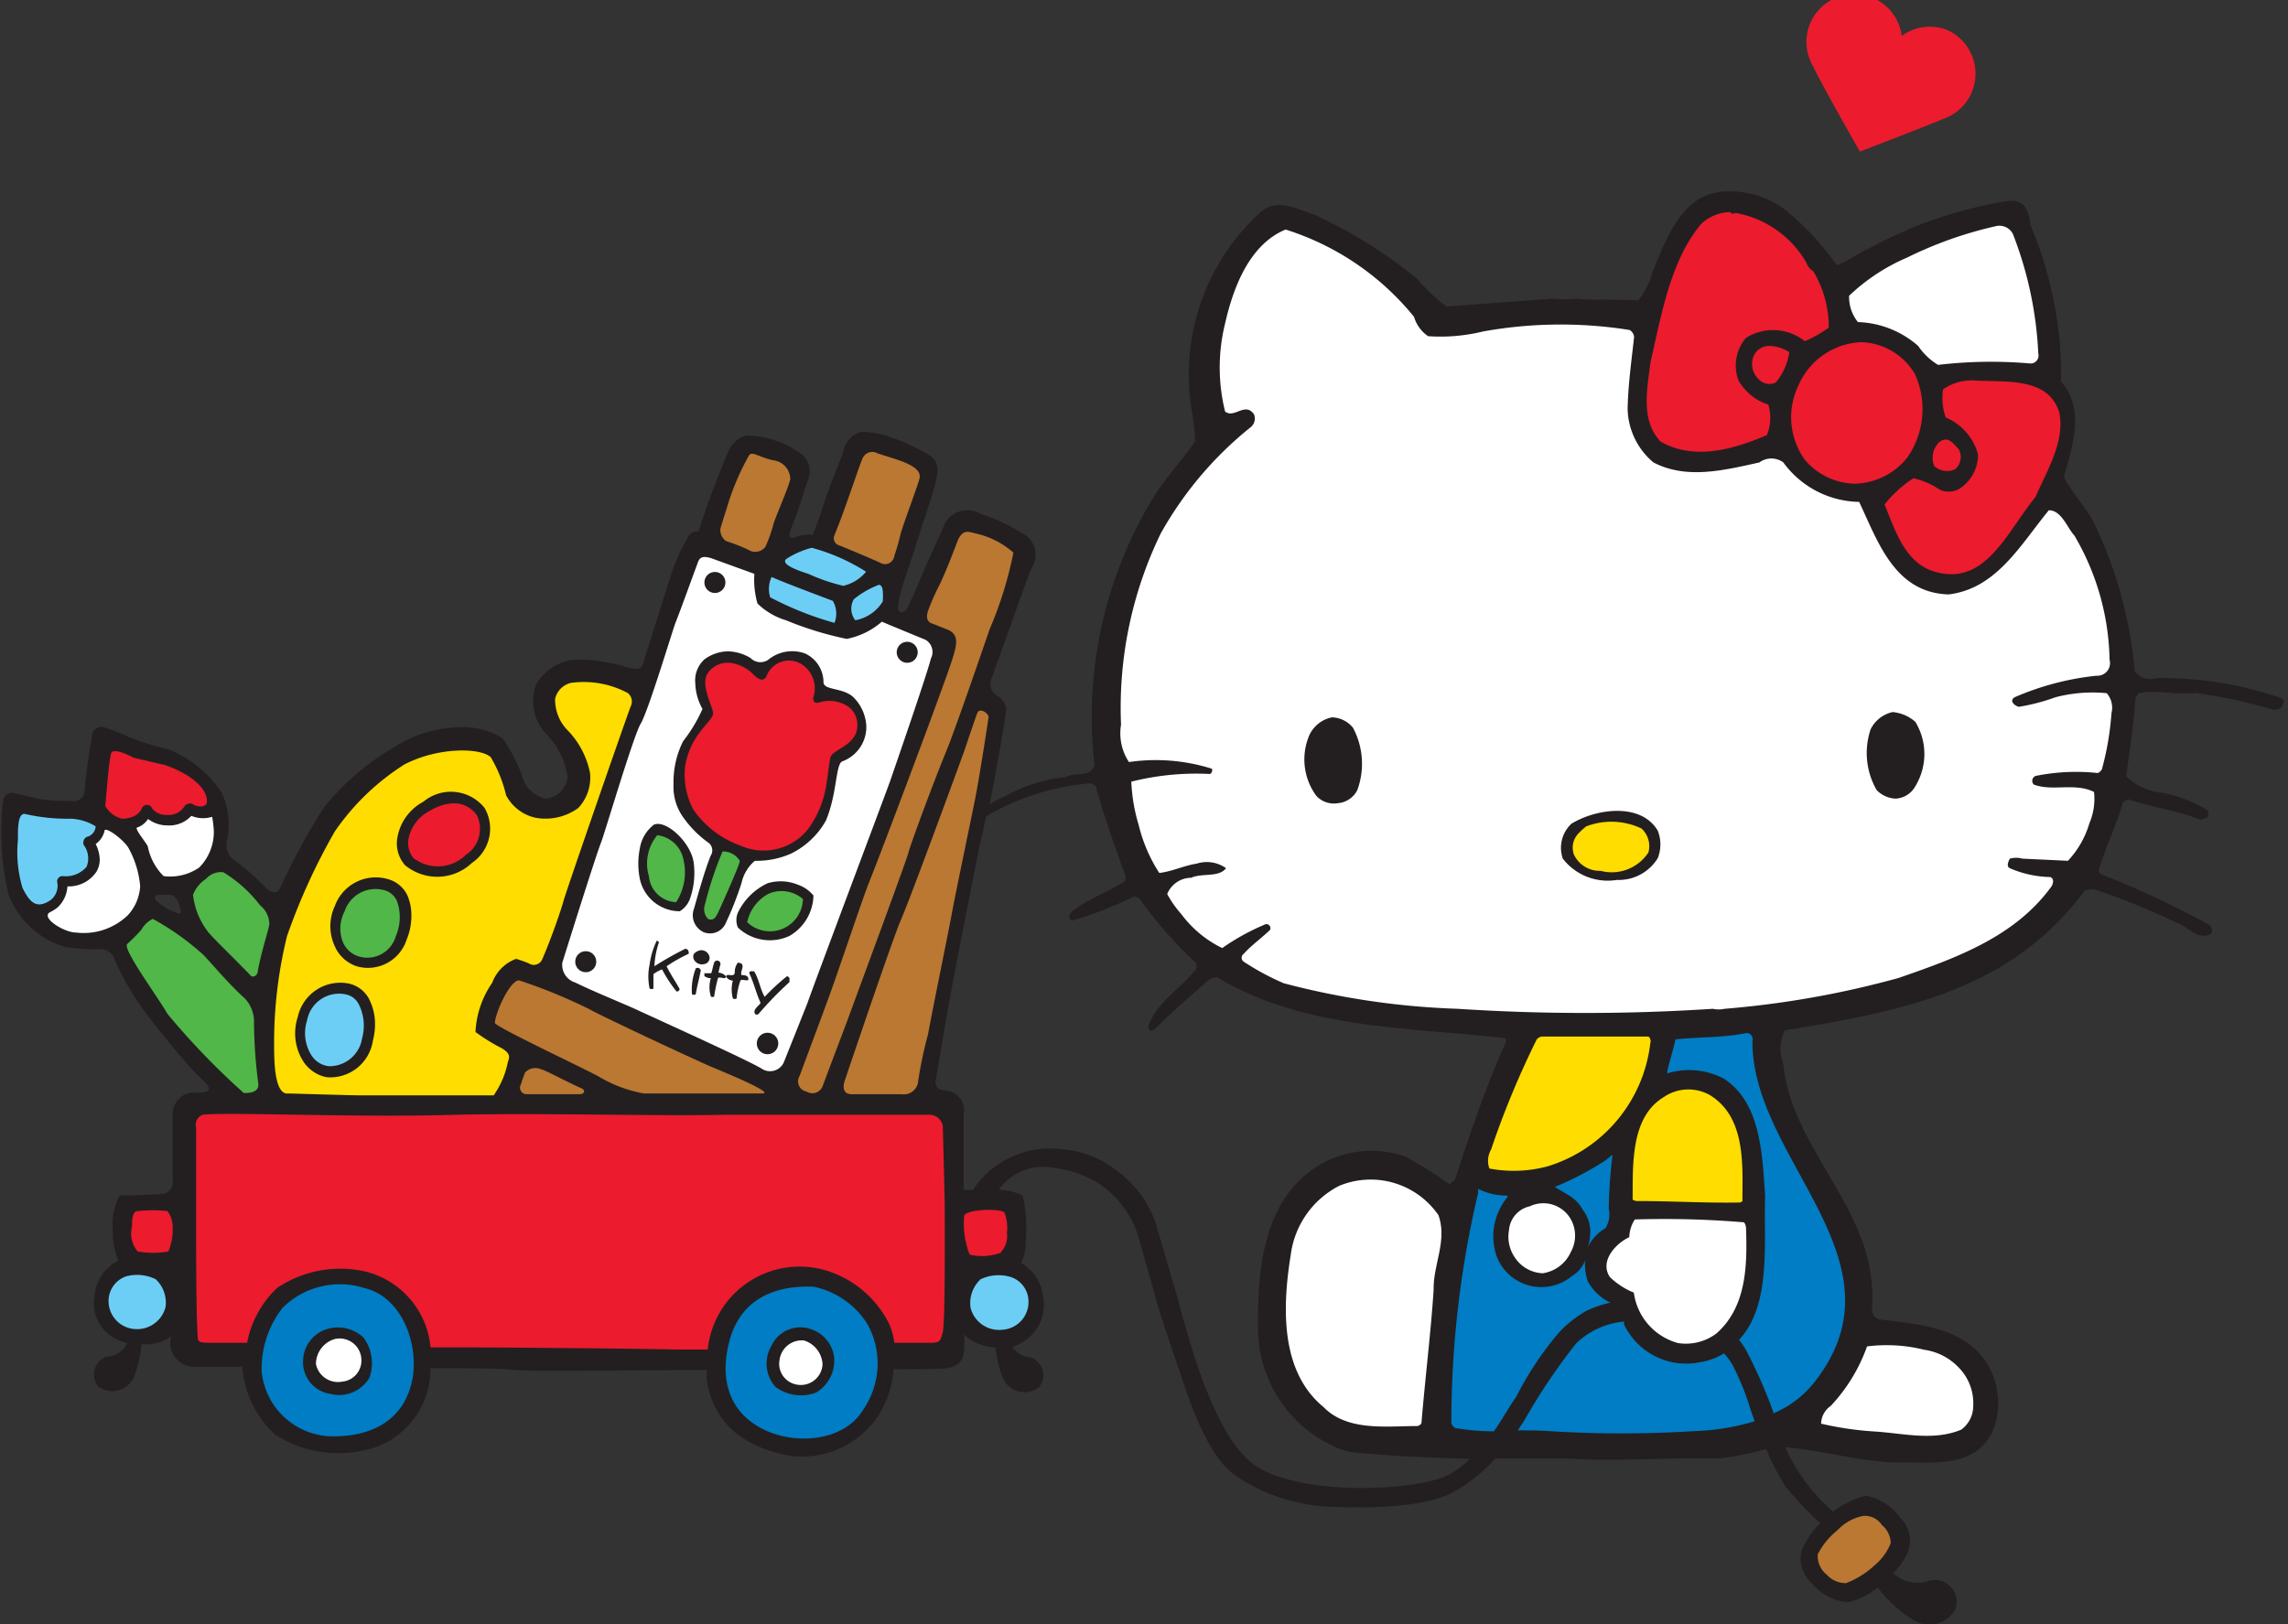 <svg id="Layer_1" data-name="Layer 1" xmlns="http://www.w3.org/2000/svg" width="95.66" height="67.93" viewBox="0 0 95.66 67.93">
  <rect x="0" y="0" width="95.66" height="67.93" fill="#333333" stroke="none"/>
  <defs>
    <style>
      .cls-1 {
        fill: #231f20;
      }

      .cls-2 {
        fill: #007dc4;
      }

      .cls-3 {
        fill: #fd0;
      }

      .cls-4 {
        fill: #fff;
      }

      .cls-5 {
        fill: #ec1b2e;
      }

      .cls-6 {
        fill: #50b748;
      }

      .cls-7 {
        fill: #6dcef5;
      }

      .cls-8 {
        fill: #ba7832;
      }
    </style>
  </defs>
  <title>kitty_with_cart</title>
  <g>
    <path class="cls-1" d="M5.47,50A1.81,1.81,0,0,0,5,50a2.6,2.6,0,0,0-.29,1.42,3.19,3.19,0,0,0,.24,1.3,1.82,1.82,0,0,0-1,1.5,1.67,1.67,0,0,0,1.18,1.89l0.19,0.06a1,1,0,0,1-.87.57A0.79,0.79,0,0,0,4.12,58a1,1,0,0,0,1.47-.38,5.5,5.5,0,0,0,.33-1.4A2.07,2.07,0,0,0,7,56l0.13-.12V56a1,1,0,0,0,1,1.16h2A4.28,4.28,0,0,0,11.5,60a4.92,4.92,0,0,0,4.4.45A3.5,3.5,0,0,0,18,57.22c1.6,0,2.94,0,3.55.08,1.14,0.07,4.44,0,8,0a2.24,2.24,0,0,0,0,.4c0.22,1.45,1.1,2.71,3.39,3.17a3.83,3.83,0,0,0,3.85-1.77,4.26,4.26,0,0,0,.57-1.84c1.21,0,2.12,0,2.26-.05,0.72-.11.7-0.65,0.7-1.16,0-.06,0-0.15,0-0.25a1.4,1.4,0,0,0,.2.2,2.42,2.42,0,0,0,1.1.36,5.23,5.23,0,0,0,.32,1.3,1,1,0,0,0,1.48.38,0.8,0.8,0,0,0-.28-1.26,1.08,1.08,0,0,1-.82-0.45,1,1,0,0,0,.3-0.13,1.8,1.8,0,0,0,1-1.92,1.86,1.86,0,0,0-.93-1.46,1.82,1.82,0,0,0,.19-0.9A5.91,5.91,0,0,0,42.76,50a2.35,2.35,0,0,0-1-.24,2.26,2.26,0,0,1,2.27-.92,4.55,4.55,0,0,1,1.92.66,4.18,4.18,0,0,1,1.7,2.4l0.6,2.14c0.33,1.23.87,2.7,1.15,3.56,0.55,1.66,1.25,3.43,2.27,4.12A7.61,7.61,0,0,0,55.34,63c2.15,0.12,4.4,0,5.46-.62A6.42,6.42,0,0,0,62.51,61l3,0c2.3,0.13,4.07-.05,6.33,0a12.44,12.44,0,0,0,2-.4,10.89,10.89,0,0,0,.83,1.6c0.28,0.32.86,1,1.43,1.5a3.6,3.6,0,0,0-.78,1.16,1.37,1.37,0,0,0,.44,1.36,2.17,2.17,0,0,0,1.49.79,3,3,0,0,0,1.26-.62A5.29,5.29,0,0,0,80,67.75a1.22,1.22,0,0,0,1.77-.5,0.91,0.91,0,0,0-1.06-1.15,1.52,1.52,0,0,1-1.56-.31,2.52,2.52,0,0,0,.66-1,1.35,1.35,0,0,0-.33-1.28A2.3,2.3,0,0,0,78,62.55a4,4,0,0,0-1.36.67,7.86,7.86,0,0,1-2-2.69c1.63,0.12,3.24.66,4.91,0.63,1.38,0,3,.2,3.74-1.25a3.18,3.18,0,0,0-.12-2.73c-0.91-1.65-2.88-1.8-4.61-2-0.45-.18-0.23-0.63-0.28-1,0-3.68-3.38-6.15-3.72-9.68a1.81,1.81,0,0,1,.06-1.41c3.48-.57,7.12-1.19,10-3.3a12.22,12.22,0,0,0,2.55-2.55,0.73,0.73,0,0,1,.53,0,28.9,28.9,0,0,1,3.32,1.36c0.42,0.12.82,0.7,1.36,0.49,0.17-.06.11-0.29,0-0.4a37.76,37.76,0,0,0-4.54-2.13,0.28,0.28,0,0,1-.09-0.17c0.27-.94.74-1.87,1-2.81a0.71,0.71,0,0,1,.24-0.15c1,0.34,2,.45,3,0.85,0.07,0,.17-0.06.27-0.06a0.26,0.26,0,0,0,0-.36,5.87,5.87,0,0,0-1.81-.7,2.5,2.5,0,0,1-1.55-.69c0.11-1,.32-2.09.37-3.2a0.43,0.43,0,0,1,.18-0.29c0.76-.13,1.57.1,2.33,0a22,22,0,0,1,3.26.7,0.46,0.46,0,0,0,.37-0.11c0-.14.17-0.26,0-0.36a15.2,15.2,0,0,0-5.25-.85,0.8,0.8,0,0,1-.91-0.3,17.79,17.79,0,0,0-1.76-6.31c-0.37-.64-0.87-1.16-1.2-1.79,0.35-1.3.91-2.85-.12-4,0-.59,0-1.38-0.08-1.91a16.57,16.57,0,0,0-1.2-4.65,0.06,0.06,0,0,1,0-.06C84.79,8.83,84.71,8.37,84,8.4a17.71,17.71,0,0,0-5.87,2c-0.4.15-.88,0.55-1.34,0.69a11.36,11.36,0,0,0-2.16-2.32,3.83,3.83,0,0,0-2.76-.74c-1.59.22-2.22,2-2.77,3.32a3.3,3.3,0,0,1-.61,1.22c-0.88-.07-1.77,0-2.58-0.08a5.41,5.41,0,0,1-1,0l-4.44.33a7.92,7.92,0,0,1-1.23-1.17A20.11,20.11,0,0,0,55,9c-0.75-.26-1.61-0.73-2.29-0.13a9.13,9.13,0,0,0-3,7.09c0,0.86.25,1.66,0.25,2.51-0.53.76-1.15,1.43-1.67,2.22A17.65,17.65,0,0,0,45.76,32c-0.19.55-.8,0.26-1.2,0.5a6.48,6.48,0,0,0-2.5.78,6,6,0,0,0-.68.35c0.34-1.73.71-3.91,0.69-4a0.72,0.72,0,0,0-.4-0.54,0.58,0.58,0,0,1-.2-0.75c0.72-2,1.53-4.3,1.65-4.57a1,1,0,0,0-.36-1.46A8.17,8.17,0,0,0,41,21.49a1.08,1.08,0,0,0-1.49.39c-0.15.39-.68,1.45-1.16,2.65l-0.34.75s-0.16.46-.41,0.29,0.46-2,.64-2.6,0.68-2.06.79-2.48c0.25-.82.23-1.21-0.19-1.46a8.39,8.39,0,0,0-1.62-.75,3.7,3.7,0,0,0-1.22-.22,1.06,1.06,0,0,0-.75.86c-0.18.49-.66,1.65-0.83,2.23-0.13.41-.33,0.95-0.44,1.22a1.36,1.36,0,0,0-.64.07c-0.52.22-.29-0.28-0.19-0.52,0.27-.69.58-1.74,0.66-1.93a0.92,0.92,0,0,0-.3-1,3.62,3.62,0,0,0-1-.53,4,4,0,0,0-1.29-.25,1.11,1.11,0,0,0-.78.7c-0.11.21-.59,1.46-0.76,1.92s-0.34,1-.48,1.4a0.41,0.41,0,0,0-.4.18,8,8,0,0,0-.66,1.38c-0.06.15-.75,2.37-1.27,4-0.13.42-.84,0-1.37-0.06a5.4,5.4,0,0,0-1.66-.12,2.14,2.14,0,0,0-1.42,1,2,2,0,0,0,.46,2.13,3.23,3.23,0,0,1,.85,1.77,1,1,0,0,1-.94.89,1.4,1.4,0,0,1-.86-0.66A7,7,0,0,0,21,30.86a3.23,3.23,0,0,0-1.9-.44,5.17,5.17,0,0,0-2.62.83,10.47,10.47,0,0,0-2.95,2.54,27.68,27.68,0,0,0-1.8,3.31c-0.06.16-.27,0.42-0.7-0.06a9.47,9.47,0,0,0-1.31-1.12,0.8,0.8,0,0,1-.24-0.73,3.17,3.17,0,0,0-.22-2.06,4.84,4.84,0,0,0-2.21-1.79,9.82,9.82,0,0,1-1.74-.55c-0.27-.14-1-0.39-1-0.39a0.42,0.42,0,0,0-.47.4c-0.08.48-.24,1.46-0.3,2.3A0.46,0.46,0,0,1,3,33.5a9.16,9.16,0,0,1-1.33-.08l-1.06-.25a0.39,0.39,0,0,0-.48.3,11.43,11.43,0,0,0,.22,3.92,3.61,3.61,0,0,0,2.33,2.2,6.73,6.73,0,0,0,1.44.11,0.61,0.61,0,0,1,.67.42A11,11,0,0,0,6.12,42.4c0.47,0.62,1.46,1.85,2,2.42,0.15,0.15.32,0.32,0.49,0.49,0.4,0.42-.27.38-0.39,0.39a0.89,0.89,0,0,0-1,.86c0,0.32,0,1.61,0,2.81a0.5,0.5,0,0,1-.53.57ZM7.55,38.22a2.23,2.23,0,0,1-1.07-.61,0.8,0.8,0,0,0,0-.16,2.36,2.36,0,0,1,.77,0A1,1,0,0,1,7.55,38.22ZM60.83,49.34a1.81,1.81,0,0,1-.23.19,16.17,16.17,0,0,0-1.86-1.17,4.33,4.33,0,0,0-3.49.31c-2.46,1.41-2.7,4.45-2.65,7.08a5.45,5.45,0,0,0,3.08,4.7,3,3,0,0,0,1.07.31c1.53,0.14,3.12.21,4.71,0.25a3.78,3.78,0,0,1-.92.68c-1.4.7-6.31,0.89-8.14-.46-1.49-1.1-2.51-4.42-3.18-7l-0.91-3.1a4.43,4.43,0,0,0-1.49-2.07,4.24,4.24,0,0,0-2.44-1,3.87,3.87,0,0,0-3.7,1.7l-0.39,0c0-1.12,0-2.49,0-3.16a0.84,0.84,0,0,0-.83-1c-0.44-.08-0.35-0.37-0.31-0.59,0.19-1.09.45-2.66,0.54-3.13,0.13-.74,1.13-5.9,1.32-6.74,0.06-.26.14-0.6,0.22-1h0a10.23,10.23,0,0,1,4.36-1.38,0.76,0.76,0,0,1,.22.11c0.34,1.26.78,2.46,1.21,3.66a0.39,0.39,0,0,1,0,.33c-0.71.46-1.51,0.72-2.19,1.25-0.07.09-.24,0.25,0,0.39a15.77,15.77,0,0,0,2.57-1,0.45,0.45,0,0,1,.23.07A17.34,17.34,0,0,0,50,40.27a0.38,0.38,0,0,1,0,.26c-0.63.83-1.7,1.41-2,2.44,0.08,0.3.33,0,.36,0,0.66-.69,1.47-1.35,2.19-2a0.56,0.56,0,0,1,.37-0.08c3.61,2.16,7.85,2.05,12,2.53,0.06,0,0,.1.06,0.13C62.08,45.52,61.47,47.4,60.83,49.34Z"/>
    <path class="cls-2" d="M15.24,53.87a3.4,3.4,0,0,0-3.43.83,4.13,4.13,0,0,0-.87,2.65,3,3,0,0,0,3,2.72c1.7,0,3-.74,3.31-2.43C17.5,56.19,16.8,54.24,15.24,53.87Z"/>
    <path class="cls-2" d="M36.27,55.38A3.5,3.5,0,0,0,34,53.81c-1.8-.06-3,0.65-3.46,2.12-0.48,1.63-.14,3.1,1.4,3.86,1.31,0.64,3.37.52,4.18-.88A3.4,3.4,0,0,0,36.27,55.38Z"/>
    <path class="cls-3" d="M11.46,43.61c0,0.69,0,2,.49,2.12,0.24,0,2,.06,3.08.08,1.35,0,5.39,0,5.61,0a3.66,3.66,0,0,0,.59-1.38c0.06-.19.15-0.35-0.25-0.59a7.83,7.83,0,0,1-1.1-.68,3.94,3.94,0,0,1,.7-2.06,1.68,1.68,0,0,1,1-1,5.17,5.17,0,0,1,.53.19,0.38,0.38,0,0,0,.56-0.17c0.34-.77.8-2.09,0.89-2.44s2.5-7.31,2.81-8.14a0.45,0.45,0,0,0-.13-0.56,3.91,3.91,0,0,0-2.37-.42,0.89,0.89,0,0,0-.66.66,1.82,1.82,0,0,0,.52,1.32,3.56,3.56,0,0,1,.94,1.79,1.87,1.87,0,0,1-.49,1.46,2.33,2.33,0,0,1-1.79.41,1.83,1.83,0,0,1-1.23-.94,5.71,5.71,0,0,0-.64-1.59c-0.42-.4-2.18-0.44-3.61.3A10.07,10.07,0,0,0,14,34.77a26,26,0,0,0-2,4.38A18.67,18.67,0,0,0,11.46,43.61Z"/>
    <path class="cls-4" d="M32.86,25.94a2.88,2.88,0,0,1-1.19-.7A3.59,3.59,0,0,1,31.54,24l-1.79-.65c-0.44-.14-0.52,0-0.6.25-0.16.42-.66,1.82-0.91,2.45-0.12.31-1.14,3.7-1.45,4.21s-1.56,4.77-1.67,5c-0.23.61-1.1,3.37-1.61,5a0.77,0.77,0,0,0,.54.83c0.7,0.35,2.29,1,2.62,1.16s4.59,2.08,5.17,2.44a0.63,0.63,0,0,0,.93-0.26c0.35-.88.84-2.1,1-2.51,0.22-.65,3.22-8.62,3.43-9.21,0.28-.81,1.56-4.51,1.72-5.17a0.59,0.59,0,0,0-.22-0.78l-1.5-.62L36.87,26a3.16,3.16,0,0,1-1.47.72A14.08,14.08,0,0,1,32.86,25.94Z"/>
    <path class="cls-5" d="M72.64,8.92A4.27,4.27,0,0,1,75.53,11a0.62,0.62,0,0,0,.28.34,4.55,4.55,0,0,1,.65,2.36,5.2,5.2,0,0,1-1,.57A2.13,2.13,0,0,0,73,14.13a1.77,1.77,0,0,0-.31,1.79,2.22,2.22,0,0,0,1.24,1,1.88,1.88,0,0,1-.06,1.28c-1.33.56-3,1.09-4.44,0.27-0.85-.89-0.56-2.23-0.42-3.34,0.45-1.95.84-4.27,2.13-5.78a1.82,1.82,0,0,1,1.2-.48C72.41,9,72.54,8.88,72.64,8.92Z"/>
    <path class="cls-4" d="M84.16,9.79a15.73,15.73,0,0,1,1.06,5,0.33,0.33,0,0,1-.35.41,18.87,18.87,0,0,0-3.84.06,2.64,2.64,0,0,1-.83-0.79,4,4,0,0,0-2.52-1,1.66,1.66,0,0,1-.37-1.1,8.16,8.16,0,0,1,2.43-1.6,16.6,16.6,0,0,1,3.7-1.31A0.63,0.63,0,0,1,84.16,9.79Z"/>
    <path class="cls-4" d="M59.12,13.25a1.47,1.47,0,0,0,.59.81,7.53,7.53,0,0,0,2.31-.2,18.31,18.31,0,0,1,6.11-.06,0.37,0.37,0,0,1,.19.3c-0.11,1-.25,2-0.27,3a3,3,0,0,0,1.08,2.24c1.38,0.72,2.94.33,4.43,0a0.84,0.84,0,0,1,1,0,4,4,0,0,0,3.17,1.65c0.79,1.67,1.48,3.8,3.74,3.87,2-.24,3-2.07,4.19-3.52,0.53,0,.76.72,1.07,1.06a10.6,10.6,0,0,1,1.47,5.19,0.53,0.53,0,0,1-.55.67,11.63,11.63,0,0,0-3.42.9c-0.24.15,0,.36,0.18,0.4a8.46,8.46,0,0,0,1.53-.4,6.13,6.13,0,0,1,2.14-.17,0.92,0.92,0,0,1,.2.83,12.12,12.12,0,0,1-.4,2.35,0.37,0.37,0,0,1-.17.16,8.55,8.55,0,0,0-2.6.12,0.22,0.22,0,0,0-.08.36c0.78,0.3,1.71-.09,2.52.31a2.6,2.6,0,0,1-.19,1.3A3.92,3.92,0,0,1,86.46,36l-1.9-.09a1,1,0,0,0-.53,0c-0.07.13-.15,0.33,0,0.4a4.47,4.47,0,0,0,1.69.37c0.19,0.07.12,0.33,0,.46-1.53,2.07-4,2.95-6.34,3.76a39.27,39.27,0,0,1-7.28,1.29,1.17,1.17,0,0,1-.49,0,81.79,81.79,0,0,1-10.66,0,32.57,32.57,0,0,1-7.28-1.07A10.71,10.71,0,0,1,52,40.22a0.2,0.2,0,0,1,0-.33c0.31-.35.75-0.66,1.1-1a0.17,0.17,0,0,0-.18-0.24,9.51,9.51,0,0,0-1.82,1,4.69,4.69,0,0,1-1.71-1.42,4.48,4.48,0,0,1-.59-0.84,1.09,1.09,0,0,1,1-.68c0.47-.21,1.15,0,1.46-0.4a1.38,1.38,0,0,0-1.23-.19c-0.53.08-1,.32-1.56,0.39a6.47,6.47,0,0,1-.86-2,7.25,7.25,0,0,1-.31-1.82,11.12,11.12,0,0,1,3.29-.32,0.18,0.18,0,0,0,.08-0.22,7.8,7.8,0,0,0-3.47-.28,2.18,2.18,0,0,1-.33-1.56,16.68,16.68,0,0,1,1.66-8,15.18,15.18,0,0,1,3.78-4.46,0.47,0.47,0,0,0,.12-0.52c-0.37-.54-0.83.19-1.21-0.12a7.67,7.67,0,0,1,0-3.68c0.33-1.46,1-3.3,2.53-3.93A11.27,11.27,0,0,1,59.12,13.25Z"/>
    <path class="cls-5" d="M80.06,15.64a3.54,3.54,0,0,1-.32,3.5,2.9,2.9,0,0,1-2.19,1.09,2.82,2.82,0,0,1-2.09-1,3.06,3.06,0,0,1-.26-3.13,3,3,0,0,1,2.61-1.79A2.7,2.7,0,0,1,80.06,15.64Z"/>
    <path class="cls-5" d="M74.81,14.73A2.53,2.53,0,0,1,74.24,16a0.61,0.61,0,0,1-.69-0.12,0.87,0.87,0,0,1-.18-1.09A0.71,0.71,0,0,1,74,14.47,1.59,1.59,0,0,1,74.81,14.73Z"/>
    <path class="cls-5" d="M86.1,17.26c0.24,1.22-.53,2.44-1,3.53-1.18,1.43-2.07,3.72-4.17,3.13-1.3-.35-1.7-1.78-2.14-2.82A5.07,5.07,0,0,1,80,20a3.29,3.29,0,0,1,1.1.48A0.89,0.89,0,0,0,82,20.39,1.7,1.7,0,0,0,82.7,19a2.34,2.34,0,0,0-1.35-1.54,2.43,2.43,0,0,1-.11-1.18,2.1,2.1,0,0,1,1.27-.37C83.79,16,85.64,15.73,86.1,17.26Z"/>
    <path class="cls-5" d="M81.89,18.78a0.68,0.68,0,0,1-.14.84,0.79,0.79,0,0,1-.88-0.13,0.91,0.91,0,0,1,.21-1C81.46,18.2,81.67,18.57,81.89,18.78Z"/>
    <path class="cls-1" d="M80.08,30.19a2.59,2.59,0,0,1,0,2.69,1,1,0,0,1-.82.52,1.17,1.17,0,0,1-.8-0.36,3.11,3.11,0,0,1-.25-2.54,1.35,1.35,0,0,1,.92-0.72A1.65,1.65,0,0,1,80.08,30.19Z"/>
    <path class="cls-1" d="M56.57,30.44a3.2,3.2,0,0,1,.18,2.6,1,1,0,0,1-.81.55,1,1,0,0,1-.9-0.3,2.57,2.57,0,0,1-.35-2.41,1.33,1.33,0,0,1,1-.88A1.17,1.17,0,0,1,56.57,30.44Z"/>
    <path class="cls-1" d="M69.31,34.74a1.56,1.56,0,0,1,0,1.15,1.91,1.91,0,0,1-1.71.91,2.37,2.37,0,0,1-2.26-.89,1.38,1.38,0,0,1,.36-1.46C66.75,33.81,68.61,33.56,69.31,34.74Z"/>
    <path class="cls-3" d="M68.63,34.65a1,1,0,0,1,.29,1,1.83,1.83,0,0,1-2,.77,1.19,1.19,0,0,1-1.11-.67,0.85,0.85,0,0,1,.2-0.91,2.88,2.88,0,0,1,.31-0.28A2.94,2.94,0,0,1,68.63,34.65Z"/>
    <path class="cls-3" d="M69,43.62a6.13,6.13,0,0,1-4.3,5.16,5.47,5.47,0,0,1-2.43.09,0.94,0.94,0,0,1,.07-0.79,37.15,37.15,0,0,1,1.91-4.61,0.33,0.33,0,0,1,.24-0.12c1.47,0,2.95,0,4.43,0A0.25,0.25,0,0,1,69,43.62Z"/>
    <path class="cls-4" d="M60.14,50.82c0.38,1.06-.22,2.06-0.2,3.11-0.11,1.73-.36,3.76-0.51,5.59a0.23,0.23,0,0,1-.2.12c-1.28,0-2.9.23-3.9-.8-1.81-1.49-1.72-4.18-1.36-6.39A3.78,3.78,0,0,1,56,49.59,3.44,3.44,0,0,1,60.14,50.82Z"/>
    <path class="cls-4" d="M65.68,51a1.4,1.4,0,0,1,0,1.35,1.53,1.53,0,0,1-1.18.9,1.46,1.46,0,0,1-1.13-.61,1.54,1.54,0,0,1-.28-1.19,1.11,1.11,0,0,1,.87-1A1.32,1.32,0,0,1,65.68,51Z"/>
    <path class="cls-4" d="M81.89,57.19a2.13,2.13,0,0,1,.61,1.6,1.23,1.23,0,0,1-.5,1c-1.14.48-2.41,0.16-3.58,0.08a13.38,13.38,0,0,1-2.28-.33,0.92,0.92,0,0,1,.4-0.74,7.12,7.12,0,0,0,1.52-2.49,6.46,6.46,0,0,1,2.39.14A2.45,2.45,0,0,1,81.89,57.19Z"/>
    <path class="cls-1" d="M14,37.89A2,2,0,0,0,14,39.58a1.52,1.52,0,0,0,.94.84A1.7,1.7,0,0,0,17,39.3a2.59,2.59,0,0,0,.2-1,2.16,2.16,0,0,0-.14-0.79,1.26,1.26,0,0,0-.71-0.7A1.82,1.82,0,0,0,14,37.89Z"/>
    <path class="cls-6" d="M15,40a1.06,1.06,0,0,1-.66-0.59,1.54,1.54,0,0,1,.07-1.3,1.36,1.36,0,0,1,1.75-.85h0a0.79,0.79,0,0,1,.45.46,2,2,0,0,1-.06,1.43A1.24,1.24,0,0,1,15,40Z"/>
    <path class="cls-1" d="M12.45,42.53a2.19,2.19,0,0,0,.2,1.81,1.51,1.51,0,0,0,1,.71,1.8,1.8,0,0,0,1.94-1.53,2.66,2.66,0,0,0,.09-0.67,2.32,2.32,0,0,0-.27-1.11,1.27,1.27,0,0,0-.8-0.6A1.82,1.82,0,0,0,12.45,42.53Z"/>
    <path class="cls-7" d="M13.74,44.59A1,1,0,0,1,13,44.1a1.74,1.74,0,0,1-.16-1.43,1.36,1.36,0,0,1,1.63-1.08h0A0.78,0.78,0,0,1,15,42a2,2,0,0,1,.14,1.42A1.38,1.38,0,0,1,13.74,44.59Z"/>
    <path class="cls-1" d="M17.7,33.53A2.1,2.1,0,0,0,16.62,35a1.38,1.38,0,0,0,.31,1.18,2.11,2.11,0,0,0,2.8-.09,1.73,1.73,0,0,0,.53-2.3A1.8,1.8,0,0,0,17.7,33.53Z"/>
    <path class="cls-5" d="M17.28,35.88a1,1,0,0,1-.2-0.8,1.68,1.68,0,0,1,.85-1.15c0.84-.49,1.54-0.44,2,0.15a1.3,1.3,0,0,1-.45,1.67A1.67,1.67,0,0,1,17.28,35.88Z"/>
    <path class="cls-1" d="M36.22,30.36a1.83,1.83,0,0,0-.56-1.22c-0.43-.38-1.17-0.27-1.23-0.58a1.33,1.33,0,0,0-.77-1.23,1.58,1.58,0,0,0-1.55.27,0.58,0.58,0,0,1-.73-0.08,1.93,1.93,0,0,0-.92-0.28,1.7,1.7,0,0,0-1,.33,1.18,1.18,0,0,0-.39,1,2.32,2.32,0,0,0,.3,1.08A6.35,6.35,0,0,1,28.56,31a3.81,3.81,0,0,0-.4,1.8,2.19,2.19,0,0,0,.44,1.43,4.45,4.45,0,0,0,1,1,0.4,0.4,0,0,1,.11.56c-0.25.64-.49,1.49-0.69,2.2a0.78,0.78,0,0,0,.41,1,0.72,0.72,0,0,0,.93-0.42A14.33,14.33,0,0,0,31,36.94,1.7,1.7,0,0,1,31.56,36a3.52,3.52,0,0,0,1.51-.3,3.37,3.37,0,0,0,1.46-1.38c0.48-1.14.4-2.37,0.69-2.48A1.53,1.53,0,0,0,36.22,30.36Z"/>
    <path class="cls-6" d="M30.93,36c0,0.16-.66,1.62-0.83,2s-0.25.52-.5,0.43a0.59,0.59,0,0,1-.13-0.59,14.64,14.64,0,0,1,.74-2.23A0.82,0.82,0,0,1,30.93,36Z"/>
    <path class="cls-5" d="M34.74,31.63c-0.06.1-.12,0.78-0.19,1.18a4.19,4.19,0,0,1-.77,1.87,2.37,2.37,0,0,1-2.81.69,4.05,4.05,0,0,1-2-1.54A3.16,3.16,0,0,1,28.65,32c0.27-1.43,1.24-1.85,1.16-2.22s-0.51-1.15-.23-1.61a1,1,0,0,1,1-.44,1.63,1.63,0,0,1,.93.49c0.15,0.13.36,0.34,0.53,0.08a1,1,0,0,1,1.46-.53A1.2,1.2,0,0,1,34,29.18c0,0.09,0,.28.28,0.19a1.42,1.42,0,0,1,1.15.16,0.91,0.91,0,0,1,.41.7C35.93,31.13,34.89,31.31,34.74,31.63Z"/>
    <path class="cls-1" d="M27.34,34.49a1.55,1.55,0,0,0-.59,1,3.2,3.2,0,0,0,0,1.26,1.71,1.71,0,0,0,1.67,1.36,1,1,0,0,0,.43-0.53A3.26,3.26,0,0,0,29,36.06C28.88,35.23,27.85,34.27,27.34,34.49Z"/>
    <path class="cls-6" d="M27.13,36.64a1.85,1.85,0,0,1,.35-1.71,1.27,1.27,0,0,1,1.09,1,2.3,2.3,0,0,1-.3,1.8A1.19,1.19,0,0,1,27.13,36.64Z"/>
    <path class="cls-1" d="M32.09,36.94a2.61,2.61,0,0,0-1.24,1.23,0.81,0.81,0,0,0,0,.62,1.94,1.94,0,0,0,2.16.35,2,2,0,0,0,1-1.69A1.47,1.47,0,0,0,33.36,37,1.9,1.9,0,0,0,32.09,36.94Z"/>
    <path class="cls-6" d="M31.24,38.57a1.76,1.76,0,0,1,.87-1.18,1.36,1.36,0,0,1,1.46.21A1.38,1.38,0,0,1,31.24,38.57Z"/>
    <circle class="cls-1" cx="29.89" cy="24.36" r="0.44"/>
    <circle class="cls-1" cx="37.93" cy="27.28" r="0.44"/>
    <circle class="cls-1" cx="32.09" cy="43.64" r="0.45"/>
    <circle class="cls-1" cx="24.49" cy="40.22" r="0.44"/>
    <path class="cls-8" d="M76.82,64a2,2,0,0,1,1.07-.6,0.84,0.84,0,0,1,.79.38,1,1,0,0,1,.37.76,2.3,2.3,0,0,1-.66.91,3.67,3.67,0,0,1-1.21.76,1.07,1.07,0,0,1-.8-0.35A1,1,0,0,1,76,65h0A3.1,3.1,0,0,1,76.82,64Z"/>
    <path class="cls-6" d="M8.07,37.42A3.1,3.1,0,0,0,8.72,39c0.32,0.37,1.1,1.11,1.77,1.81,0.08,0.08.26,0,.28-0.15,0.15-.85.42-1.62,0.49-2a1,1,0,0,0-.38-0.79,5.62,5.62,0,0,0-1.54-1.39,0.82,0.82,0,0,0-.72.27A1.43,1.43,0,0,0,8.07,37.42Z"/>
    <path class="cls-8" d="M34.4,45.41c0.37-1,1-2.64,1.27-3.39,0.39-1.07,2.22-6,2.31-6.36s1.07-3,1.57-4.21c0.41-1,1.65-4.62,1.82-5.12a16,16,0,0,0,1-3.22,3.55,3.55,0,0,0-1.58-.8c-0.35-.09-0.51-0.15-0.72.23C40,22.7,39.53,24,39.2,24.62a9.21,9.21,0,0,0-.4.93c-0.15.47,0.14,0.51,0.26,0.56l0.5,0.2c0.58,0.2.44,0.67,0.25,1.28-0.37,1.16-3,8.14-3.47,9.3-0.28.7-1.21,3.5-1.65,4.71S33.75,44.13,33.43,45a0.43,0.43,0,0,0,.29.65A0.46,0.46,0,0,0,34.4,45.41Z"/>
    <path class="cls-8" d="M22,45.76l2.23,0c0.21,0,.26-0.16.09-0.24-0.8-.36-1.48-0.75-1.7-0.8a0.58,0.58,0,0,0-.67.14c-0.05.14-.12,0.31-0.17,0.49A0.27,0.27,0,0,0,22,45.76Z"/>
    <path class="cls-8" d="M20.69,42.78c0,0.16,3.94,2,4.37,2.26a5.6,5.6,0,0,0,1.86.69c0.57,0,4.37,0,4.95,0s-1.69-.93-2.14-1.12c-0.82-.35-4.76-2.2-5.1-2.41A22.5,22.5,0,0,0,21.7,41C21.32,41,20.71,42.35,20.69,42.78Z"/>
    <path class="cls-8" d="M37.65,38.51c-0.31.73-1.65,4.67-2.34,6.71-0.14.48,0.15,0.55,0.31,0.54l2.07,0a0.6,0.6,0,0,0,.7-0.56,17.3,17.3,0,0,1,.41-1.94c0.18-1,.84-4.21,1-5.08s0.85-4.16.95-4.67c0.18-.87.56-3.34,0.58-3.51s-0.37-.41-0.46-0.2-0.48,1.4-.57,1.65C40.17,31.81,38.08,37.53,37.65,38.51Z"/>
    <path class="cls-8" d="M30.36,22.63a7.16,7.16,0,0,1,.94.37A0.53,0.53,0,0,0,32,22.87a5.8,5.8,0,0,0,.35-1c0.22-.6.59-1.43,0.69-1.82a0.8,0.8,0,0,0-.72-0.8c-0.61-.14-0.87-0.39-1-0.21a10.49,10.49,0,0,0-.87,2c-0.07.25-.22,0.68-0.33,1.07A0.56,0.56,0,0,0,30.36,22.63Z"/>
    <path class="cls-8" d="M37.39,23.25a8.94,8.94,0,0,0,.26-0.91c0.09-.35.71-2,0.79-2.31s-0.2-.49-0.48-0.63-0.85-.3-1.27-0.44a0.44,0.44,0,0,0-.63.22c-0.09.18-.53,1.51-0.81,2.26-0.12.34-.25,0.66-0.35,0.92a0.31,0.31,0,0,0,.19.45c0.57,0.23,1.28.53,1.7,0.72A0.39,0.39,0,0,0,37.39,23.25Z"/>
    <path class="cls-5" d="M40.54,52.47a2.26,2.26,0,0,0,1.28-.07,1,1,0,0,0,.28-0.83A1.82,1.82,0,0,0,42,50.72c-0.12-.2-1.66-0.15-1.69.14A3.61,3.61,0,0,0,40.54,52.47Z"/>
    <path class="cls-5" d="M5.76,52.34a3.74,3.74,0,0,0,1.28,0,2.38,2.38,0,0,0,.18-1A1.12,1.12,0,0,0,7,50.65a5.55,5.55,0,0,0-1.24,0c-0.24,0-.24.4-0.24,0.66A1.13,1.13,0,0,0,5.76,52.34Z"/>
    <path class="cls-7" d="M2.39,36.88a0.22,0.22,0,0,1,.06-0.17,0.22,0.22,0,0,1,.17-0.07,1.14,1.14,0,0,0,1-.39,0.93,0.93,0,0,0-.12-0.91,0.26,0.26,0,0,1,0-.19A0.24,0.24,0,0,1,3.63,35,0.48,0.48,0,0,0,4,34.56a2.12,2.12,0,0,0-1.06-.32,7.9,7.9,0,0,1-1.9-.2C0.72,34,.75,34.79.75,35.13a5.17,5.17,0,0,0,.19,2c0.33,0.68.63,0.88,1.18,0.51A0.76,0.76,0,0,0,2.39,36.88Z"/>
    <path class="cls-5" d="M5.1,34.24a1.12,1.12,0,0,0,.38-0.06,0.7,0.7,0,0,0,.45-0.37,0.23,0.23,0,0,1,.43,0,0.74,0.74,0,0,0,.63.27,0.76,0.76,0,0,0,.71-0.34,0.24,0.24,0,0,1,.15-0.12,0.24,0.24,0,0,1,.19,0c0.21,0.15.59,0.16,0.61-.07C8.7,33,8,32.38,6.91,32l-1.32-.31s-0.84-.46-0.94-0.19-0.22,2-.25,2.2A1.09,1.09,0,0,0,5.1,34.24Z"/>
    <path class="cls-6" d="M10.8,45.32a20.38,20.38,0,0,1-.18-2.56,1.42,1.42,0,0,0-.38-1c-0.66-.59-1.34-1.41-1.73-1.82a11.08,11.08,0,0,0-2.12-1.51,1.05,1.05,0,0,0-.47.44,7.43,7.43,0,0,1-.6.61C5.1,39.67,6.59,41.68,7,42.4a30.91,30.91,0,0,0,3.19,3.31C10.42,45.72,10.84,45.69,10.8,45.32Z"/>
    <path class="cls-4" d="M8,34.12a1.25,1.25,0,0,1-1,.4,1.33,1.33,0,0,1-.81-0.27,0.88,0.88,0,0,1-.43.35c-0.2,0,.31.57,0.42,0.8a2.39,2.39,0,0,0,.66,1.24,2.14,2.14,0,0,0,1.49-.36,2.12,2.12,0,0,0,.61-1.52,4.68,4.68,0,0,0-.07-0.6A1.27,1.27,0,0,1,8,34.12Z"/>
    <path class="cls-4" d="M5.86,37.06a4,4,0,0,0-.49-1.6c-0.21-.36-1-0.93-1-0.71A0.94,0.94,0,0,1,4,35.3a1.51,1.51,0,0,1,.17.64,1,1,0,0,1-.14.52,1.39,1.39,0,0,1-1.21.61,1.32,1.32,0,0,1-.4.87,1.6,1.6,0,0,1-.33.21C1.68,38.38,2.69,39,3.17,39a2.66,2.66,0,0,0,2.17-.72A1.94,1.94,0,0,0,5.86,37.06Z"/>
    <path class="cls-7" d="M6.51,53.5a1.76,1.76,0,0,0-1.24-.12,1.09,1.09,0,0,0-.73,1,1.17,1.17,0,0,0,1.06,1.2,1.23,1.23,0,0,0,1.32-.91A1.34,1.34,0,0,0,6.51,53.5Z"/>
    <path class="cls-7" d="M41.93,55.61A1.16,1.16,0,0,0,43,54.41a1.08,1.08,0,0,0-.73-1A1.76,1.76,0,0,0,41,53.5a1.36,1.36,0,0,0-.42,1.2A1.23,1.23,0,0,0,41.93,55.61Z"/>
    <path class="cls-7" d="M34.82,25.13c-0.36-.14-1.93-0.72-2.56-1a1.19,1.19,0,0,0-.06.85,13.71,13.71,0,0,0,2.69,1.07A1.06,1.06,0,0,0,34.82,25.13Z"/>
    <path class="cls-7" d="M35.7,25.06a0.78,0.78,0,0,0,.06.88,1.7,1.7,0,0,0,1.15-.79c0-.16.06-0.7-0.17-0.69A3.76,3.76,0,0,0,35.7,25.06Z"/>
    <path class="cls-7" d="M33.8,24a7.54,7.54,0,0,0,1.46.5,1.75,1.75,0,0,0,.95-0.59,8.24,8.24,0,0,0-2.27-1,3.56,3.56,0,0,0-1.07.47C32.61,23.62,33.49,23.9,33.8,24Z"/>
    <path class="cls-1" d="M12.67,56.93a1.33,1.33,0,0,0,1.12,1.36,1.47,1.47,0,0,0,1.65-.66,1.8,1.8,0,0,0-.25-1.7,1.57,1.57,0,0,0-1.57-.33A1.42,1.42,0,0,0,12.67,56.93Z"/>
    <path class="cls-4" d="M13.21,57.05A1.09,1.09,0,0,1,14,56a0.91,0.91,0,0,1,1.11.87,0.88,0.88,0,0,1-.79.91A0.94,0.94,0,0,1,13.21,57.05Z"/>
    <path class="cls-1" d="M33.88,55.58a1.33,1.33,0,0,0-1.62.69A1.47,1.47,0,0,0,32.42,58a1.78,1.78,0,0,0,1.7.24,1.56,1.56,0,0,0,.76-1.41A1.42,1.42,0,0,0,33.88,55.58Z"/>
    <path class="cls-4" d="M33.61,56.06a1.1,1.1,0,0,1,.78,1,0.91,0.91,0,0,1-1.15.83,0.88,0.88,0,0,1-.65-1A0.94,0.94,0,0,1,33.61,56.06Z"/>
    <path class="cls-2" d="M67.12,51.37a1.1,1.1,0,0,0,.14-0.83,21.3,21.3,0,0,1,.16-2.25,4.38,4.38,0,0,1-.36.28,12.89,12.89,0,0,1-1.68.91L65,49.64s0.47,0.27.71,0.43a1.44,1.44,0,0,1,.44.49,1.55,1.55,0,0,1,.34,1,2.62,2.62,0,0,1-.1.62l0.06-.14A1.8,1.8,0,0,1,67.12,51.37Z"/>
    <path class="cls-2" d="M64.73,59.85a48.89,48.89,0,0,0,6.14,0,9.72,9.72,0,0,0,2.49-.41l-0.18-.52a11,11,0,0,0-.73-1.81,2.88,2.88,0,0,0-.37-0.51,2.74,2.74,0,0,1-1,.37,2.88,2.88,0,0,1-3.18-1.58l0-.12a3.33,3.33,0,0,0-2,.91,25.22,25.22,0,0,0-2.16,3.21l-0.28.43C63.86,59.82,64.29,59.82,64.73,59.85Z"/>
    <path class="cls-2" d="M72.07,45.11c1.55,1,1.61,3.17,1.73,4.92-0.07,1.9.28,4.54-1.09,6a4.2,4.2,0,0,1,.31.47,20.66,20.66,0,0,1,1.12,2.55l0,0.06A4.32,4.32,0,0,0,76,57.62c3.7-5-2.78-9.18-2.73-14.1a0.25,0.25,0,0,0-.29-0.31c-1,.2-1.94.15-2.93,0.26-0.08.39-.28,1-0.34,1.34,0,0,0,.05,0,0.08A3.11,3.11,0,0,1,72.07,45.11Z"/>
    <path class="cls-2" d="M65.1,55.82a4.68,4.68,0,0,1,1.23-1,4.59,4.59,0,0,1,1-.34,2.14,2.14,0,0,1-.95-0.9,2.38,2.38,0,0,1-.11-0.87,1.22,1.22,0,0,1-.54.65,2,2,0,0,1-3.16-.83,2.57,2.57,0,0,1,.47-2.48A0.21,0.21,0,0,0,63,50a2.61,2.61,0,0,1-1.2-.28l0,0.17a41.88,41.88,0,0,0-1.12,9.63,0.35,0.35,0,0,0,.16.2,9.25,9.25,0,0,0,1.62.14c0.32-.46.62-1,0.93-1.44A13.9,13.9,0,0,1,65.1,55.82Z"/>
    <path class="cls-5" d="M11.59,53.86a4.75,4.75,0,0,1,3.61-.7A3.6,3.6,0,0,1,18,56.35h0l1.55,0c1.19,0,7.28.05,8.72,0.09,0.3,0,.76,0,1.32,0a3.86,3.86,0,0,1,5-3.29,4.36,4.36,0,0,1,2.59,2.23,2.78,2.78,0,0,1,.21.78l1.34,0c0.53,0,.57,0,0.68-0.41s0.09-3.82.09-5.09c0-.79-0.08-3.29-0.08-3.56a0.57,0.57,0,0,0-.58-0.48c-0.49,0-5.24,0-8.44,0-2.7.07-7.48-.08-11.29,0-4.09.13-9.53-.12-10.63,0a0.45,0.45,0,0,0-.28.55c0,0.32,0,2.65,0,3.92s0,4,.07,4.86c0,0.23.25,0.19,0.46,0.21l1.6,0A4.25,4.25,0,0,1,11.59,53.86Z"/>
    <path class="cls-3" d="M68.26,50.17a0.4,0.4,0,0,0,.25.06c1.42,0,2.83.09,4.25,0.06l0.09-.05c0-1.48.16-3.51-1.36-4.44a1.82,1.82,0,0,0-1.94.09C68.17,46.73,68.27,48.71,68.26,50.17Z"/>
    <path class="cls-4" d="M71.76,55.77c1.29-1.13,1.29-2.93,1.24-4.43a0.52,0.52,0,0,0-.08-0.22A40.05,40.05,0,0,0,68.35,51a1.44,1.44,0,0,0-.23.74c-0.56.26-1.26,1-.81,1.67a3.1,3.1,0,0,0,1,.65,2.53,2.53,0,0,0,1.85,2.11A2.12,2.12,0,0,0,71.76,55.77Z"/>
    <path class="cls-1" d="M27.55,39.41a3.6,3.6,0,0,0-.19,1,14.35,14.35,0,0,1,1.29-.73,0.14,0.14,0,0,1,.14.13,0.12,0.12,0,0,1,0,.08,6.61,6.61,0,0,0-.92.52c0.16,0.33.36,0.62,0.54,0.94a0.1,0.1,0,0,1-.13.11,5.79,5.79,0,0,1-.6-0.92,1.54,1.54,0,0,0-.36.2c0,0.2,0,.4,0,0.6a0.14,0.14,0,0,1-.16,0,2.39,2.39,0,0,1,0-1,3.22,3.22,0,0,1,.3-1A0.14,0.14,0,0,1,27.55,39.41Z"/>
    <path class="cls-1" d="M29.66,40a0.26,0.26,0,0,1-.22.32,0.37,0.37,0,0,1-.36-0.1A0.29,0.29,0,0,1,29,39.91a0.45,0.45,0,0,1,.3-0.17A0.35,0.35,0,0,1,29.66,40Z"/>
    <path class="cls-1" d="M31,40.78c0.09,0,.27,0,0.29.15s-0.23,0-.33.07a3,3,0,0,0-.16.75,0.12,0.12,0,0,1-.16,0,1.42,1.42,0,0,1,0-.74,0.35,0.35,0,0,1-.28-0.16c0-.19.35,0.07,0.36-0.19a0.64,0.64,0,0,1,.13-0.4C31.23,40.29,30.93,40.6,31,40.78Z"/>
    <path class="cls-1" d="M30.12,40.34a3.09,3.09,0,0,0-.08.34,0.43,0.43,0,0,1,.31.15c0,0.17-.23,0-0.33.07a6.37,6.37,0,0,0-.16.77,0.1,0.1,0,0,1-.14,0,1.3,1.3,0,0,1,0-.76,0.44,0.44,0,0,1-.27-0.09s0-.12,0-0.12a2.59,2.59,0,0,0,.29,0c0.05-.15.07-0.32,0.13-0.47A0.14,0.14,0,0,1,30.12,40.34Z"/>
    <path class="cls-1" d="M33,41a0.09,0.09,0,0,1,0,.08,15.12,15.12,0,0,0-1.29,1.33,0.12,0.12,0,0,1-.14,0c-0.11-.2.15-0.32,0.23-0.47-0.19-.41-0.28-0.83-0.47-1.23a0.08,0.08,0,0,1,.1-0.09l0.1,0c0.21,0.35.25,0.74,0.44,1.07a9.13,9.13,0,0,1,.93-0.86A0.12,0.12,0,0,1,33,41Z"/>
    <path class="cls-1" d="M29.3,40.58c-0.06.32-.16,0.68-0.21,1a0.14,0.14,0,0,1-.16,0,2.46,2.46,0,0,1,.16-1.08A0.14,0.14,0,0,1,29.3,40.58Z"/>
    <path class="cls-5" d="M81.35,1.23a2,2,0,0,0-1.84.27,2,2,0,1,0-3.7,1.28C76,3.25,77.76,6.34,77.76,6.34s3.32-1.27,3.77-1.49A2,2,0,0,0,81.35,1.23Z"/>
  </g>
</svg>
